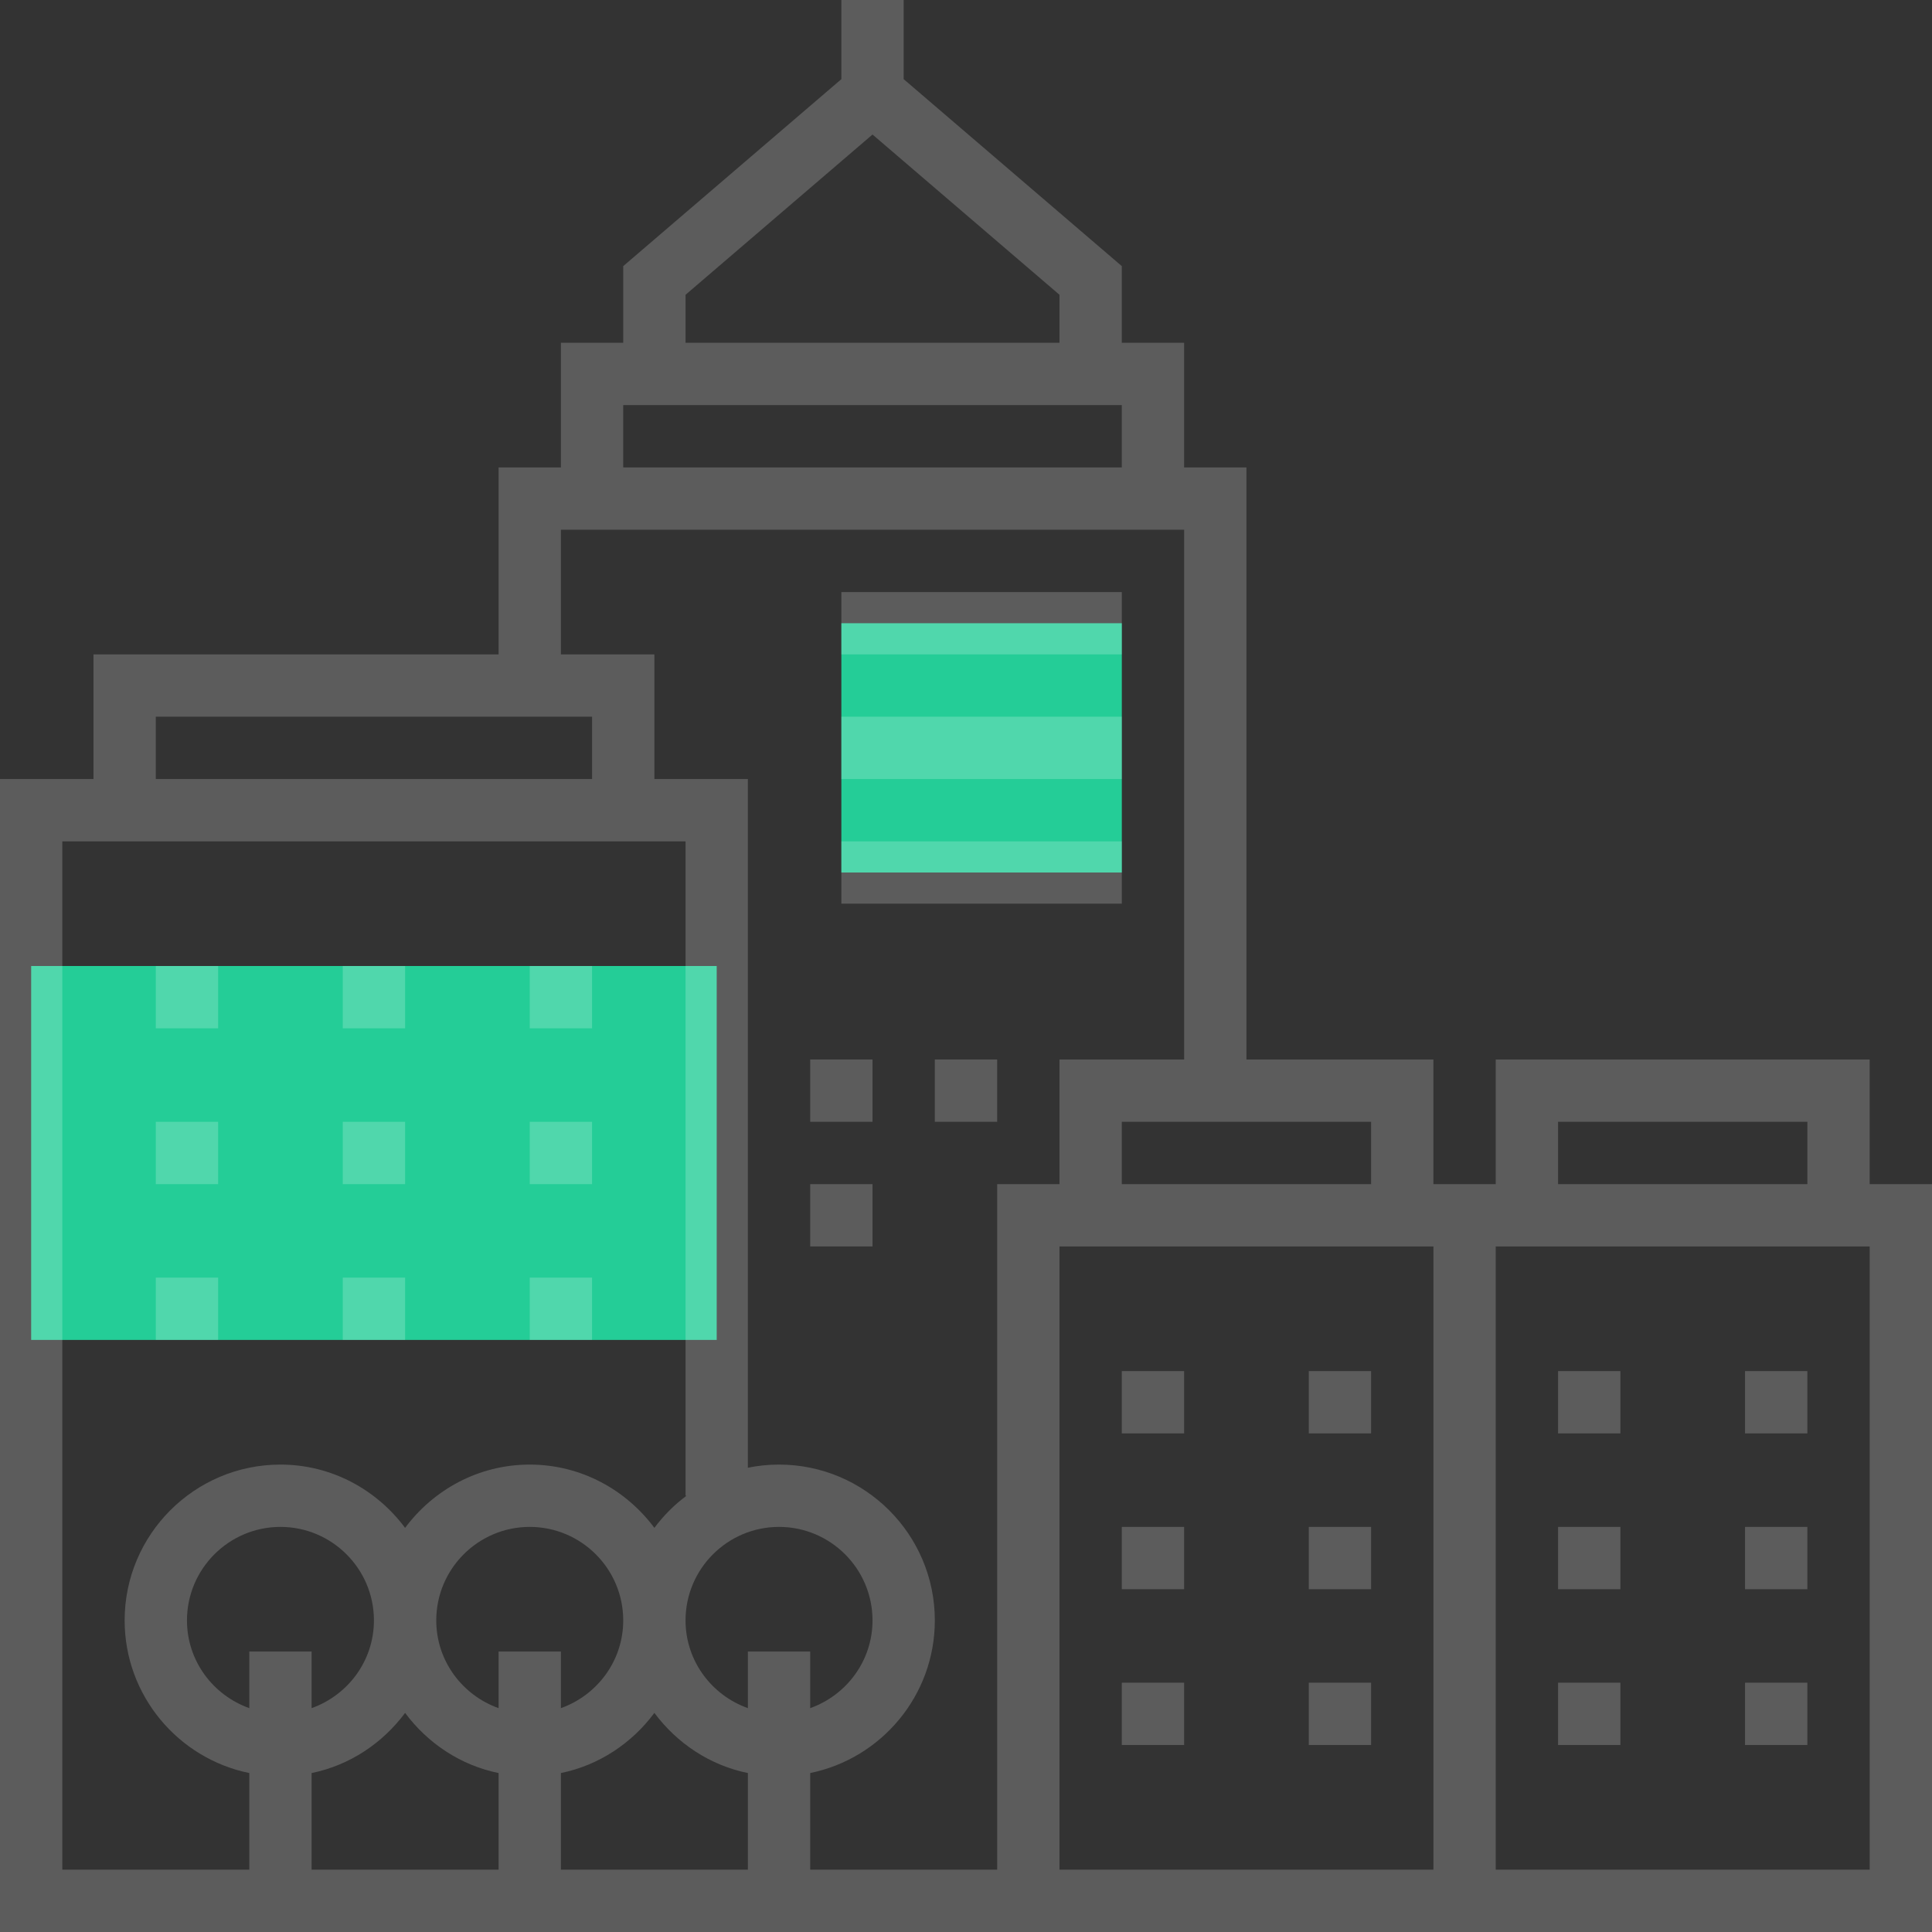 <?xml version="1.0" encoding="UTF-8"?>
<svg width="152px" height="152px" viewBox="0 0 152 152" version="1.1" xmlns="http://www.w3.org/2000/svg" xmlns:xlink="http://www.w3.org/1999/xlink">
    <rect x="0" y="0" width="152" height="152" fill="#333333" stroke="none"/>
    <!-- Generator: sketchtool 50.2 (55047) - http://www.bohemiancoding.com/sketch -->
    <title>BF24A929-5343-4F70-A2C3-E2DECB9C9D7A</title>
    <desc>Created with sketchtool.</desc>
    <defs></defs>
    <g id="Visuals-Homepage-v2" stroke="none" stroke-width="1" fill="none" fill-rule="evenodd">
        <g id="Home-page-alternative-data-panel" transform="translate(-2546, -802)" fill-rule="nonzero">
            <g id="cityscape-copy-2" transform="translate(2546, 802)">
                <g id="Group" transform="translate(2.452, 49.032)" fill="#24CD97">
                    <rect id="Rectangle-path" x="0" y="26.968" width="53.935" height="29.419"></rect>
                    <rect id="Rectangle-path" x="63.742" y="0" width="22.065" height="19.613"></rect>
                </g>
                <g id="Group" fill="#FFFFFF" opacity="0.2">
                    <path d="M147.097,93.161 L147.097,83.355 L117.677,83.355 L117.677,93.161 L112.774,93.161 L112.774,83.355 L98.065,83.355 L98.065,36.774 L93.161,36.774 L93.161,26.968 L88.258,26.968 L88.258,20.937 L71.097,6.227 L71.097,0 L66.194,0 L66.194,6.227 L49.032,20.937 L49.032,26.968 L44.129,26.968 L44.129,36.774 L39.226,36.774 L39.226,51.484 L7.355,51.484 L7.355,61.29 L0,61.29 L0,152 L78.452,152 L80.903,152 L112.774,152 L117.677,152 L152,152 L152,93.161 L147.097,93.161 Z M107.871,93.161 L88.258,93.161 L88.258,88.258 L107.871,88.258 L107.871,93.161 Z M53.935,23.192 L68.645,10.584 L83.355,23.192 L83.355,26.968 L53.935,26.968 L53.935,23.192 Z M49.032,31.871 L88.258,31.871 L88.258,36.774 L49.032,36.774 L49.032,31.871 Z M12.258,56.387 L46.581,56.387 L46.581,61.29 L12.258,61.29 L12.258,56.387 Z M4.903,66.194 L53.935,66.194 L53.935,117.677 L54.011,117.677 C53.048,118.393 52.2,119.242 51.484,120.205 C49.248,117.202 45.701,115.226 41.677,115.226 C37.654,115.226 34.107,117.202 31.871,120.205 C29.635,117.202 26.088,115.226 22.065,115.226 C15.305,115.226 9.806,120.725 9.806,127.484 C9.806,133.402 14.026,138.354 19.613,139.494 L19.613,147.097 L4.903,147.097 L4.903,66.194 Z M19.613,134.388 C16.767,133.373 14.71,130.676 14.71,127.484 C14.71,123.429 18.01,120.129 22.065,120.129 C26.119,120.129 29.419,123.429 29.419,127.484 C29.419,130.676 27.362,133.373 24.516,134.388 L24.516,129.935 L19.613,129.935 L19.613,134.388 Z M24.516,139.494 C27.522,138.881 30.101,137.141 31.871,134.763 C33.641,137.141 36.22,138.881 39.226,139.494 L39.226,147.097 L24.516,147.097 L24.516,139.494 Z M39.226,129.935 L39.226,134.388 C36.379,133.373 34.323,130.676 34.323,127.484 C34.323,123.429 37.622,120.129 41.677,120.129 C45.732,120.129 49.032,123.429 49.032,127.484 C49.032,130.676 46.975,133.373 44.129,134.388 L44.129,129.935 L39.226,129.935 Z M44.129,139.494 C47.135,138.881 49.714,137.141 51.484,134.763 C53.254,137.141 55.833,138.881 58.839,139.494 L58.839,147.097 L44.129,147.097 L44.129,139.494 Z M58.839,129.935 L58.839,134.388 C55.992,133.373 53.935,130.676 53.935,127.484 C53.935,123.429 57.235,120.129 61.29,120.129 C65.345,120.129 68.645,123.429 68.645,127.484 C68.645,130.676 66.588,133.373 63.742,134.388 L63.742,129.935 L58.839,129.935 Z M63.742,147.097 L63.742,139.494 C69.329,138.354 73.548,133.405 73.548,127.484 C73.548,120.725 68.049,115.226 61.29,115.226 C60.452,115.226 59.631,115.312 58.839,115.473 L58.839,61.29 L51.484,61.29 L51.484,51.484 L44.129,51.484 L44.129,41.677 L93.161,41.677 L93.161,83.355 L83.355,83.355 L83.355,93.161 L78.452,93.161 L78.452,147.097 L63.742,147.097 Z M112.774,147.097 L83.355,147.097 L83.355,98.065 L112.774,98.065 L112.774,147.097 Z M122.581,88.258 L142.194,88.258 L142.194,93.161 L122.581,93.161 L122.581,88.258 Z M147.097,147.097 L117.677,147.097 L117.677,98.065 L147.097,98.065 L147.097,147.097 Z" id="Shape"></path>
                    <rect id="Rectangle-path" x="122.581" y="107.871" width="4.903" height="4.903"></rect>
                    <rect id="Rectangle-path" x="137.29" y="107.871" width="4.903" height="4.903"></rect>
                    <rect id="Rectangle-path" x="122.581" y="120.129" width="4.903" height="4.903"></rect>
                    <rect id="Rectangle-path" x="137.29" y="120.129" width="4.903" height="4.903"></rect>
                    <rect id="Rectangle-path" x="122.581" y="132.387" width="4.903" height="4.903"></rect>
                    <rect id="Rectangle-path" x="137.29" y="132.387" width="4.903" height="4.903"></rect>
                    <rect id="Rectangle-path" x="88.258" y="107.871" width="4.903" height="4.903"></rect>
                    <rect id="Rectangle-path" x="102.968" y="107.871" width="4.903" height="4.903"></rect>
                    <rect id="Rectangle-path" x="88.258" y="120.129" width="4.903" height="4.903"></rect>
                    <rect id="Rectangle-path" x="102.968" y="120.129" width="4.903" height="4.903"></rect>
                    <rect id="Rectangle-path" x="88.258" y="132.387" width="4.903" height="4.903"></rect>
                    <rect id="Rectangle-path" x="102.968" y="132.387" width="4.903" height="4.903"></rect>
                    <rect id="Rectangle-path" x="12.258" y="76" width="4.903" height="4.903"></rect>
                    <rect id="Rectangle-path" x="26.968" y="76" width="4.903" height="4.903"></rect>
                    <rect id="Rectangle-path" x="12.258" y="88.258" width="4.903" height="4.903"></rect>
                    <rect id="Rectangle-path" x="26.968" y="88.258" width="4.903" height="4.903"></rect>
                    <rect id="Rectangle-path" x="12.258" y="100.516" width="4.903" height="4.903"></rect>
                    <rect id="Rectangle-path" x="26.968" y="100.516" width="4.903" height="4.903"></rect>
                    <rect id="Rectangle-path" x="41.677" y="76" width="4.903" height="4.903"></rect>
                    <rect id="Rectangle-path" x="41.677" y="88.258" width="4.903" height="4.903"></rect>
                    <rect id="Rectangle-path" x="41.677" y="100.516" width="4.903" height="4.903"></rect>
                    <rect id="Rectangle-path" x="66.194" y="46.581" width="22.065" height="4.903"></rect>
                    <rect id="Rectangle-path" x="66.194" y="56.387" width="22.065" height="4.903"></rect>
                    <rect id="Rectangle-path" x="66.194" y="66.194" width="22.065" height="4.903"></rect>
                    <rect id="Rectangle-path" x="63.742" y="83.355" width="4.903" height="4.903"></rect>
                    <rect id="Rectangle-path" x="63.742" y="93.161" width="4.903" height="4.903"></rect>
                    <rect id="Rectangle-path" x="73.548" y="83.355" width="4.903" height="4.903"></rect>
                </g>
            </g>
        </g>
    </g>
</svg>